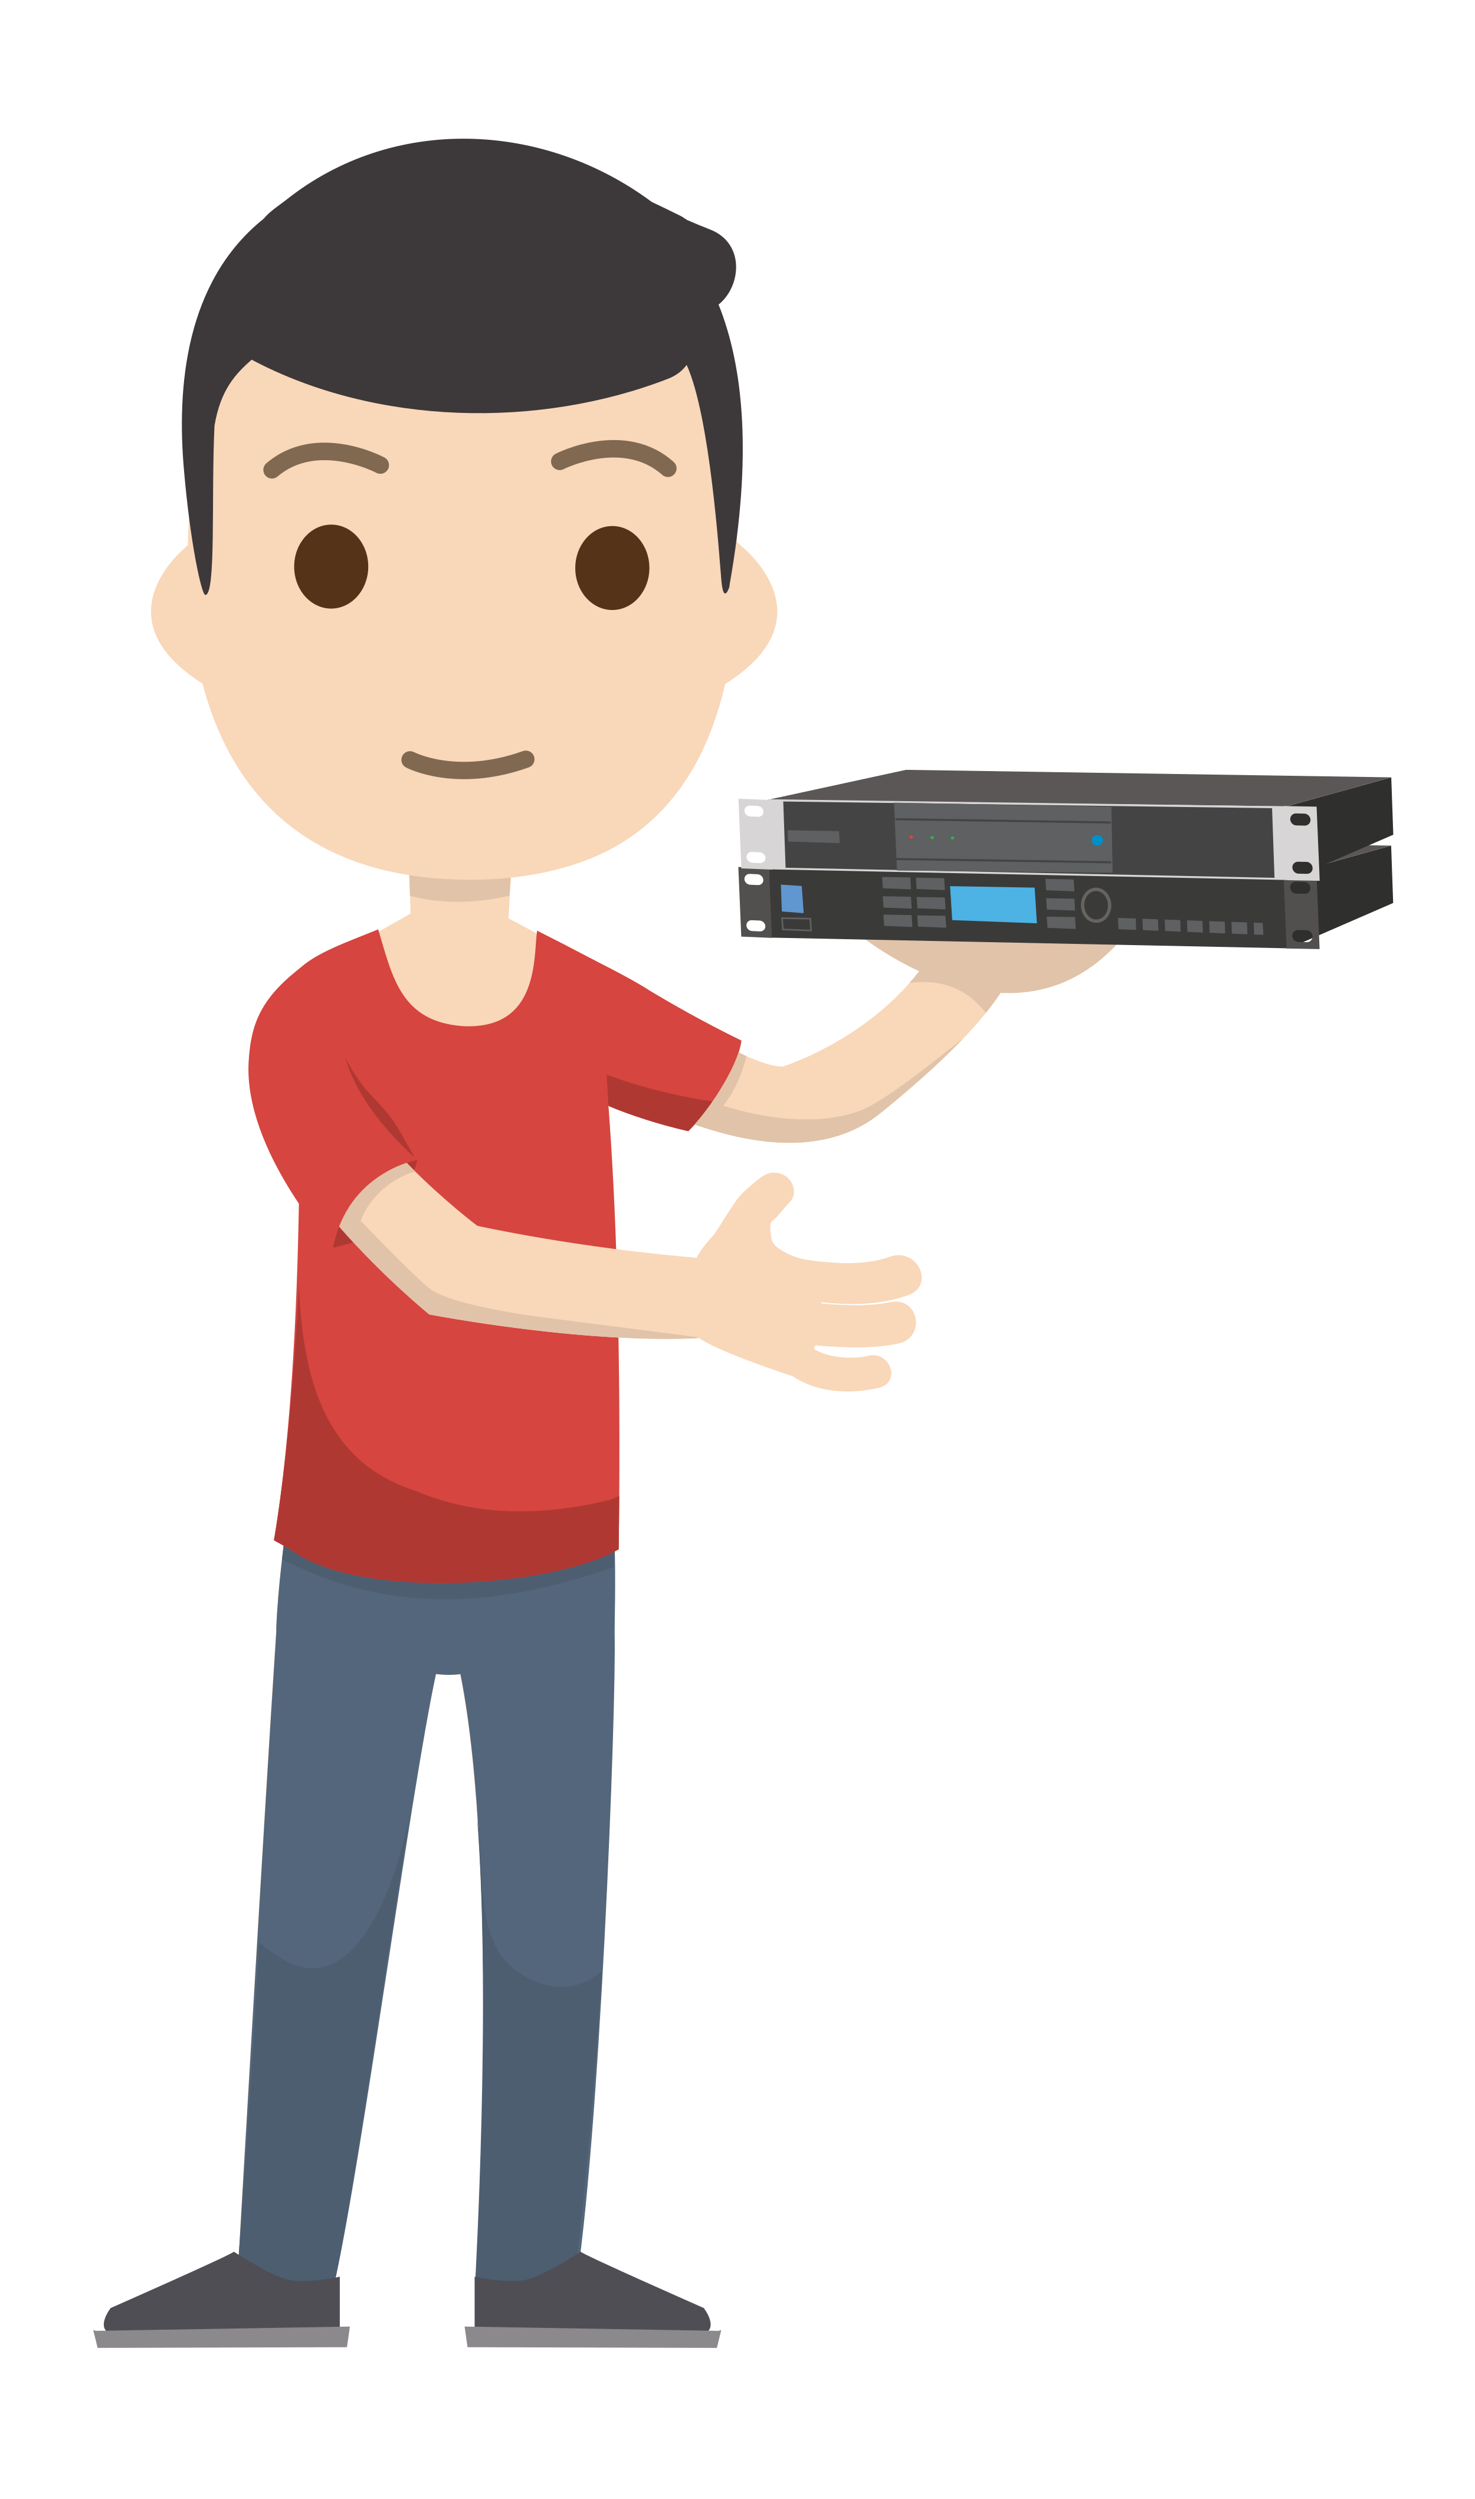
                            <svg version="1.1" id="Standing" xmlns="http://www.w3.org/2000/svg" xmlns:xlink="http://www.w3.org/1999/xlink" x="0px" y="0px" width="175px" height="296.512px" viewBox="0 0 175 296.512" enable-background="new 0 0 175 296.512" xml:space="preserve" class="parent"><g id="mbo1" xmlns="http://www.w3.org/2000/svg">
    <path id="fillSkinColorBase_13_" fill="#F9D7B9" d="M71.078,114.694l-10.749-5.732l0.375-6.368l-12.177,0.375l0.188,5.432
        l-9.795,5.568c-0.001,0-3.985,19.562,14.432,19.562C71.251,133.524,71.354,128.457,71.078,114.694z" data-fill="skin-color_base"></path>
    <path id="fillSkinColorShade" fill="#E1C3A9" d="M60.438,106.279l0.271-3.688l-12.182,0.293l0.117,3.415
        C52.671,107.325,56.587,107.166,60.438,106.279z" data-fill="skin-color_shade"></path>
    <path id="fillSkinColorBase_11_" fill="#F9D7B9" d="M73.406,183.569c0.673-50.397-2.989-65.854-2.795-69.136
        c0,0-2.762-1.134-7.174-3.786c-0.44,3.063-0.651,11.655-9.828,11.185c-7.646-0.399-6.959-5.563-8.666-11.271
        c-3.631,1.502-8.746,4.377-9.721,5.082c0,0,2.012,41.14-2.357,67.015c0,0,2.38,0.614,2.361,0.666
        C43.508,189.158,65.675,188.024,73.406,183.569z" data-fill="skin-color_base"></path>
    <path id="fillSkinColorBase_10_" fill="#F9D7B9" d="M72.805,180.004c-0.207-5.17-0.479-8.48-0.479-9.521
        c-0.564,0.021-10.562,1.896-18.405,1.285l0,0c-0.021-0.002-0.062-0.004-0.071-0.006c-0.021,0-0.052-0.013-0.062-0.013l0,0
        c-8.187-0.463-17.312-0.946-17.981-1.063c-0.408,0.729-0.412,2-1.52,7.396c-0.565,5.021-1.31,9.93-1.517,15.307
        c1.689,3.563,9.966,4.416,12.895,4.521c3.604,0.141,5.812,0.979,8.271,0.803c2.521-0.146,4.69-0.658,8.067-0.787
        c2.653-0.104,9.521-1.459,10.894-4.672C73.012,188.141,73.012,184.486,72.805,180.004z" data-fill="skin-color_base"></path>
    <path id="fillSkinColorBase_9_" fill="#F9D7B9" d="M53.607,194.516l19.188-1.738c0.344,7.396-1.679,61.734-4.688,79.563
        c0,0-8.568,1.521-11.596-1.521C56.514,270.818,59.657,215.686,53.607,194.516z" data-fill="skin-color_base"></path>
    <path id="fillSkinColorBase_8_" fill="#F9D7B9" d="M32.917,191.156l19.833,3.354c-2.803,7.967-9.312,59.383-13.091,76.408
        c0,0-8.845,0.709-11.381-2.732C28.28,268.189,31.373,214.223,32.917,191.156z" data-fill="skin-color_base"></path>
    <path id="fillSkinColorBase_6_" fill="#F9D7B9" d="M69.936,127.211c0,0,21.994,14.998,34.52,4.894
        c7.229-5.834,13.101-11.644,15.235-16.021c1.395-2.565,2.229-4.648,2.312-6.043c0.036-0.646-5.405-4.021-7.438-5.189l-2.793,6.188
        c-6.019,11.592-18.938,15.521-18.938,15.521c-4.021-0.063-12.923-6.132-18.954-10.181c-2.396-1.609-4.602-2.532-5.607-3.188
        l-1.607,2.684C61.953,121.184,69.936,127.211,69.936,127.211z" data-fill="skin-color_base"></path>
    <path id="fillSkinColorShade_8_" fill="#E1C3A9" d="M82.41,133.427c7.074,2.5,15.732,3.743,22.01-1.322
        c3.766-3.038,7.154-6.063,9.846-8.894c-2.027,1.55-8.309,6.812-11.828,8.42c-7.25,3-17.042-0.581-17.042-0.581l-0.836-0.355
        c0,0-10.158-3.642-12.981-6.396c0.065,0.89,0.354,4.117,0.354,4.117S76.715,131.411,82.41,133.427z" data-fill="skin-color_shade"></path>
</g><g id="mhd1" xmlns="http://www.w3.org/2000/svg" class="avatar-head">
    <g display="inline">
        <path id="fillSkinColorBase" fill="#F9D7B9" d="M85.729,50.321c1.736,9.146,2.48,18.685,0.916,27.813
            c-1.514,8.824-5.057,17.104-12.994,21.944c-5.176,3.146-11.896,4.342-17.912,4.312c-44.507-0.122-31.784-54.396-31.784-54.396
            s3.088-21.571,31.784-22.02c12.229-0.184,26.062,4.604,29.057,17.827C85.126,47.303,85.441,48.807,85.729,50.321z" data-fill="skin-color_base"></path>
        <path id="fillSkinColorBase_1_" fill="#F9D7B9" d="M87.958,64.801c-0.198-0.181-0.42-0.411-0.649-0.665
            c0.028,5.719-0.617,11.534-1.646,17.253C98.926,73.358,87.958,64.801,87.958,64.801z" data-fill="skin-color_base"></path>
        <path id="fillSkinColorBase_2_" fill="#F9D7B9" d="M22.176,64.801c0.199-0.181,0.42-0.411,0.65-0.665
            c-0.029,5.719,0.618,11.534,1.654,17.253C11.208,73.358,22.176,64.801,22.176,64.801z" data-fill="skin-color_base"></path>
    </g>
</g><g id="mlo1" xmlns="http://www.w3.org/2000/svg" class="avatar-clothes-lower">
    <path id="fillClothesLowerColorBase_1_" fill="#54667B" d="M72.805,180.004c-0.207-5.17-0.479-8.48-0.479-9.521
        c-0.564,0.021-10.562,1.896-18.405,1.285c-0.021-0.002-0.062-0.004-0.071-0.006c-0.021,0-0.052-0.013-0.062-0.013
        c-8.187-0.463-17.312-0.946-17.981-1.063c-0.408,0.729-0.412,2-1.52,7.396c-0.565,5.021-1.31,9.93-1.517,15.307
        c0.006,0.021,0.017,0.021,0.024,0.039c-1.586,24.146-4.488,74.771-4.489,74.771c2.537,3.438,11.38,2.729,11.38,2.729
        c3.354-15.146,8.89-57.521,12.041-72.295c0.731,0.085,1.467,0.13,2.215,0.076c0.229-0.021,0.455-0.033,0.687-0.063
        c4.692,23.418,1.922,72.166,1.922,72.166c3.021,3.021,11.604,1.521,11.604,1.521c2.953-17.438,4.994-69.44,4.768-78.652
        c0.021-0.028-0.018-0.393,0.003-0.428C73.012,188.141,73.012,184.486,72.805,180.004z" data-fill="clothes-lower-color_base"></path>
    <path id="fillClothesLowerColorShade" fill="#4D5E71" d="M72.85,185.922c-0.007-2.191,0.063-3.598-0.045-5.918
        c-0.207-5.17-0.479-8.48-0.479-9.521c-0.564,0.021-10.562,1.896-18.405,1.285l0,0c-0.021-0.002-0.062-0.004-0.071-0.006
        c-0.021,0-0.052-0.013-0.062-0.013l0,0c-8.187-0.463-17.312-0.946-17.981-1.063c-0.408,0.729-0.412,2-1.52,7.396
        c-0.261,2.312-0.558,4.604-0.824,6.938C45.377,191.119,57.732,191.25,72.85,185.922z M72.85,185.922
        c-0.007-2.191,0.063-3.598-0.045-5.918c-0.207-5.17-0.479-8.48-0.479-9.521c-0.564,0.021-10.562,1.896-18.405,1.285l0,0
        c-0.021-0.002-0.062-0.004-0.071-0.006c-0.021,0-0.052-0.013-0.062-0.013l0,0c-8.187-0.463-17.312-0.946-17.981-1.063
        c-0.408,0.729-0.412,2-1.52,7.396c-0.261,2.312-0.558,4.604-0.824,6.938C45.377,191.119,57.732,191.25,72.85,185.922z
         M63.148,234.941c-7.248-3.229-5.42-11.629-6.521-18.959c1.664,21.418-0.254,54.851-0.254,54.851
        c3.023,3.021,11.46,1.502,11.46,1.502c1.172-6.903,2.92-27.024,3.551-38.39C69.081,235.799,66.374,236.408,63.148,234.941z
         M34.434,232.941c-1.29-0.646-2.529-1.479-3.707-2.479c-0.838,16.729-2.447,37.728-2.447,37.728
        c2.537,3.438,11.381,2.729,11.381,2.729c2.36-10.646,6.38-39.938,9.021-55.938C46.791,224.695,42.042,236.323,34.434,232.941z" data-fill="clothes-lower-color_shade"></path>
</g><g id="mup1" xmlns="http://www.w3.org/2000/svg" class="avatar-clothes-upper">
    <path id="fillClothesUpperColorBase_16_" fill="#D6453F" d="M73.404,183.83c0.673-50.404-2.981-66.544-2.788-69.827
        c0,0-2.272-1.247-6.892-3.577c-0.44,3.063,0.323,11.81-8.854,11.33c-7.297-0.565-8.293-5.771-10-11.484
        c-3.631,1.502-7.578,2.797-9.625,4.938c0,0,1.624,41.68-2.745,67.555c0,0,2.267,1.245,2.249,1.297
        C43.036,189.9,65.673,188.285,73.404,183.83z" data-fill="clothes-upper-color_base"></path>
    <path id="fillClothesUpperColorShade_9_" fill="#B03833" d="M72.434,177.941c-8,2-16,2-23-1
        c-11.037-3.438-13.508-13.562-13.979-24.424c-0.542,10.459-1.448,21.354-2.95,30.246c0,0,2.267,1.232,2.249,1.297
        c8.282,5.84,30.92,4.229,38.65-0.229c0.029-2.188,0.05-4.271,0.062-6.324C73.122,177.652,72.779,177.803,72.434,177.941z" data-fill="clothes-upper-color_shade"></path>
    <path id="fillClothesUpperColorShade_10_" fill="#B03833" d="M49.014,137.334c0.027-0.063,0.11-0.134,0.07-0.203
        c-1.896-3.25-2.083-4.125-5-7.125c-1.529-1.573-2.688-3.589-3.449-5.155C41.326,127.825,43.395,132.183,49.014,137.334z" data-fill="clothes-upper-color_shade"></path>
    <path id="fillClothesUpperColorBase_15_" fill="#D6453F" d="M72.223,131.237c2.391,1.015,5.865,2.165,9.452,2.984
        c2.273-2.238,5.863-7.402,6.294-10.749c-4.63-2.27-7.923-4.169-10.798-5.872c-2.235-1.507-7.827-4.25-7.827-4.25l-5.511,8.156
        l3.667,9l4.688,0.683" data-fill="clothes-upper-color_base"></path>
    <path id="fillClothesUpperColorShade_23_" fill="#B03833" d="M72.188,131.189c0.066,0.042,0.129,0.083,0.197,0.126
        c2.381,0.989,5.764,2.107,9.258,2.905c0.857-0.844,1.9-2.103,2.896-3.524c-3.812-0.55-8.33-1.611-12.562-3.178L72.188,131.189z" data-fill="clothes-upper-color_shade"></path>
    <path id="fillSkinColorShade_6_" fill="#E1C3A9" d="M88.578,125.319c-0.406-0.154-0.521-0.258-0.953-0.445
        c-0.961,2.854-3.357,6.479-5.234,8.562c0.297,0.104,0.614,0.175,0.916,0.273C86.17,131.323,87.607,128.998,88.578,125.319z" data-fill="skin-color_shade"></path>
    <path id="fillClothesUpperColorShade_31_" fill="#B03833" d="M39.484,148.069l2.445-0.643c-0.562-0.607-1.131-1.238-1.693-1.888
        C39.934,146.312,39.668,147.14,39.484,148.069z" data-fill="clothes-upper-color_shade"></path>
    <path id="fillClothesUpperColorShade_14_" fill="#B03833" d="M49.154,138.884l0.361-1.253c0,0-0.494,0.086-1.264,0.343
        C48.557,138.284,48.855,138.587,49.154,138.884z" data-fill="clothes-upper-color_shade"></path>
    <path id="fillSkinColorBase_20_" fill="#F9D7B9" d="M93.014,148.524c-0.396-0.244-0.836-0.479-1.139-0.838
        c-0.354-0.417-0.395-0.883-0.434-1.396c-0.021-0.32-0.168-1.135,0.145-1.382c0.826-0.647,1.419-1.572,2.148-2.319
        c0.865-0.877,0.433-2.406-0.526-3.039c-0.496-0.336-1.13-0.469-1.742-0.382c-0.87,0.13-1.647,0.896-2.288,1.426
        c-0.714,0.586-1.382,1.229-1.906,1.973c-0.847,1.204-1.592,2.479-2.396,3.703c-0.122,0.188-1.827,1.979-2.235,3.026
        c-0.013,0.026-0.021,0.056-0.031,0.079c-0.014,0.044-0.35,1.01-0.477,1.461c-0.094,0.291-0.13,2.5-0.188,2.8
        c-0.334,1.56-0.396,2.973,0.304,4.445c0.646,1.366,7.597,3.812,12.044,5.312c0.375-0.396,0.66-0.688,0.885-0.932
        c0.469-0.59,0.854-1.206,1.17-1.829c0.008-0.033,0.021-0.056,0.035-0.093c0.399-1.029,0.657-1.694,0.823-2.361
        c0.087-0.39,0.144-0.771,0.19-1.161c0.013-0.103,0.016-0.215,0.021-0.316c0.017-0.139,0.013-0.246,0.021-0.372
        c0.021-0.355,0.021-0.771,0.021-1.229c-0.074-2.162-0.615-4.136-1.129-5.521C95.148,149.413,94.014,149.126,93.014,148.524z" data-fill="skin-color_base"></path>
    <path id="fillSkinColorBase_17_" fill="#F9D7B9" d="M105.585,149.119c-0.771,0.271-1.575,0.47-2.394,0.584
        c-1.521,0.213-3.072,0.222-4.604,0.097c-0.752-0.056-1.521-0.119-2.272-0.227c-2.271,0.134-4.233,4.176,1.125,4.939
        c3.438,0.396,7.125,0.327,10.318-0.839C111.012,152.515,108.813,147.949,105.585,149.119z" data-fill="skin-color_base"></path>
    <path id="fillSkinColorBase_12_" fill="#F9D7B9" d="M96.004,154.554c3.219,0.252,6.446,0.593,9.65-0.049
        c3.402-0.691,4.254,4.245,0.867,4.93c-3.646,0.735-7.396,0.4-11.039,0.105C92.018,159.27,92.557,154.28,96.004,154.554z
         M93.549,162.938c3.038,2.324,7.168,2.575,10.729,1.729c2.688-0.646,1.354-4.437-1.312-3.788c-1.913,0.46-4.858,0.224-6.502-0.882
        c-0.946-0.64-2.174-0.739-3.028,0.131C92.703,160.858,92.645,162.247,93.549,162.938z" data-fill="skin-color_base"></path>
    <path id="fillSkinColorBase_7_" fill="#F9D7B9" d="M83.3,149.295c-14.877-1.199-26.673-3.847-26.673-3.847
        s-15.544-11.692-16.855-21.02c-0.092-1.188-1.896-5.304-4.688-7.137c-0.619-0.635-1.374-0.316-1.374-0.316s-3.75,3.771-3.375,9.313
        c0.317,13.295,20.604,29.676,20.604,29.676s19.486,3.795,33.617,2.711C90.951,158.191,89.729,149.814,83.3,149.295z" data-fill="skin-color_base"></path>
    <path id="fillSkinColorShade_14_" fill="#E1C3A9" d="M40.238,145.537c5.275,6.057,10.687,10.43,10.687,10.43
        s17.771,3.458,31.677,2.825l0.219-0.119l-17.5-2.25c0,0-11.668-1.334-14.418-3.584c-2.117-1.734-7.295-7.118-9.562-9.501
        c0,0-8.027-9.271-10.777-19.707c-0.25,0.729-1.125,4.75,2.562,11.875c2.797,5.047,5.312,7.812,5.312,7.812L40.238,145.537z" data-fill="skin-color_shade"></path>
    <path id="fillSkinColorShade_19_" fill="#E1C3A9" d="M49.266,139.012c-0.344-0.338-0.688-0.683-1.033-1.038
        c-2.049,0.688-6.059,2.646-7.984,7.564c0.695,0.801,1.396,1.563,2.088,2.307C42.098,143.665,45.617,139.988,49.266,139.012z" data-fill="skin-color_shade"></path>
    <path id="fillClothesUpperColorBase_2_" fill="#D6453F" d="M49.5,137.631c0,0-8.209,1.395-10,10.438
        c0,0-10.592-11.555-10.001-22.062c0.251-4.458,1.4-7.548,6.267-11.267c3.834,1.667,4.904,5.862,4.904,5.862
        S38.438,127.673,49.5,137.631z" data-fill="clothes-upper-color_base"></path>
</g><g id="msh1_x5F_tl" xmlns="http://www.w3.org/2000/svg" class="avatar-shoes">
    <path id="fillShoesColorBase_10_" display="inline" fill="#4F4E55" d="M68.896,267.172c0,0.248,14.604,6.688,14.604,6.688
        s2.229,2.854-0.688,3.229l-26.5-0.521v-6.428c0,0,4.062,0.908,6.312,0.313C64.887,269.82,68.896,267.172,68.896,267.172z" data-fill="shoes-color_base" class="tl"></path>
    <polyline id="fillShoesColorTint_2_" display="inline" fill="#8C898D" points="85.225,276.566 55.122,276.059 55.469,278.508 
        85.053,278.592 85.57,276.482    " data-fill="shoes-color_tint" class="tl"></polyline>
    <path id="fillShoesColorBase_11_" display="inline" fill="#4F4E55" d="M27.739,267.172c0,0.248-14.609,6.688-14.609,6.688
        s-2.232,2.854,0.682,3.229l26.502-0.521v-6.426c0,0-4.067,0.916-6.316,0.313C31.748,269.82,27.739,267.172,27.739,267.172z" data-fill="shoes-color_base" class="tl"></path>
    <polyline id="fillShoesColorTint_7_" display="inline" fill="#8C898D" points="11.409,276.566 41.512,276.059 41.166,278.508 
        11.581,278.592 11.063,276.482   " data-fill="shoes-color_tint" class="tl"></polyline>
</g><g id="mey1" xmlns="http://www.w3.org/2000/svg" class="avatar-eyes">
    <path fill="#543318" d="M77.046,67.402c-0.004,2.751-1.978,4.979-4.405,4.979c-2.425-0.003-4.393-2.236-4.388-4.988
        c0.005-2.751,1.979-4.978,4.404-4.975C75.085,62.418,77.05,64.651,77.046,67.402z" data-fill="#543318"></path>
    <path fill="#543318" d="M43.693,67.233c-0.004,2.751-1.979,4.979-4.405,4.979c-2.425-0.003-4.393-2.236-4.387-4.988
        c0.004-2.751,1.979-4.978,4.402-4.975C41.732,62.249,43.697,64.482,43.693,67.233z" data-fill="#543318"></path>
</g><g id="mmo1" xmlns="http://www.w3.org/2000/svg" class="avatar-mouth">
    
        <path display="inline" fill="none" stroke="#816951" stroke-width="2.055" stroke-linecap="round" stroke-linejoin="round" stroke-miterlimit="10" d="
        M48.65,90.158c0,0,5.476,2.896,13.736-0.07" data-stroke="#816951"></path>
</g><g id="meb1" xmlns="http://www.w3.org/2000/svg" class="avatar-eyebrows">
    <path id="fillEyebrowColorBase_2_" display="inline" fill="#816951" d="M32.271,56.782c-0.291,0-0.58-0.122-0.783-0.36
        c-0.369-0.432-0.317-1.08,0.115-1.449c5.831-4.979,13.678-0.863,14.01-0.686c0.5,0.268,0.688,0.89,0.42,1.39
        c-0.268,0.5-0.889,0.689-1.389,0.422c-0.07-0.037-6.951-3.626-11.708,0.438C32.743,56.701,32.506,56.782,32.271,56.782z" data-fill="eyebrow-color_base"></path>
    <path id="fillEyebrowColorBase_3_" display="inline" fill="#816951" d="M79.247,56.6c-0.243,0-0.487-0.085-0.685-0.26
        c-4.688-4.168-11.623-0.708-11.692-0.671c-0.507,0.258-1.125,0.058-1.384-0.448c-0.258-0.506-0.057-1.125,0.447-1.383
        c0.336-0.171,8.269-4.127,13.983,0.966c0.437,0.377,0.474,1.027,0.097,1.451C79.812,56.483,79.529,56.6,79.247,56.6z" data-fill="eyebrow-color_base"></path>
</g><g id="mhf1" xmlns="http://www.w3.org/2000/svg" class="avatar-hair-front">
    <path id="fillHairColorBase_5_" fill="#3D383A" d="M31.28,25.957c0.773-0.938,1.933-1.651,2.646-2.217
        c12.733-10.146,30.553-9.333,43.389,0.215c1.172,0.551,2.33,1.122,3.479,1.688c0.271,0.146,0.479,0.313,0.718,0.457
        c0.896,0.396,1.812,0.771,2.771,1.146c4.146,1.646,3.659,6.75,0.971,8.892c2.979,7.42,3.988,18,1.341,33.054l-0.062,0.454
        c0,0-0.688,2.193-0.949-0.798c-0.244-2.717-1.312-19.387-4.115-25.548c-0.497,0.672-1.2,1.255-2.217,1.646
        c-15.324,5.943-34.646,5.568-49.398-2.269c-1.846,1.649-3.674,3.479-4.406,7.838c-0.402,8.369,0.215,20.032-1.082,20.08
        c-0.467,0.021-1.818-6.389-2.529-14.719C20.946,45.968,21.971,33.408,31.28,25.957z" data-fill="hair-color_base"></path>
</g><g id="mdev1" xmlns="http://www.w3.org/2000/svg" class="avatar-device">
    <g>
        <path id="fillSkinColorShade_23_" fill="#E1C3A9" d="M116.966,120.186c1.179-1.463,2.11-2.844,2.726-4.102
            c1.396-2.565,2.229-4.648,2.313-6.043c0.036-0.646-5.404-4.021-7.438-5.189l-2.793,6.188c-1.101,2.107-2.434,3.956-3.862,5.581
            C112.162,116.101,114.982,117.644,116.966,120.186z" data-fill="skin-color_shade"></path>
        <path id="fillSkinColorShade_4_" fill="#E1C3A9" d="M101.62,110.658c0,0,19.459,16.396,32.375-0.368L101.62,110.658z" data-fill="skin-color_shade"></path>
        <g>
            <polygon fill="#2F2F2D" points="152.604,103.781 152.909,112.525 165.291,107.144 165.051,100.338             " data-fill="#2F2F2D"></polygon>
            <polygon fill="#5A5756" points="152.604,103.781 90.938,103.035 107.475,99.445 165.051,100.338           " data-fill="#5A5756"></polygon>
            <polygon fill="#3A3A39" points="152.909,112.525 91.496,111.257 91.202,102.938 152.604,103.781           " data-fill="#3A3A39"></polygon>
            <polygon fill="#4DB2E4" points="123.021,109.556 112.975,109.179 112.718,105.147 122.756,105.323             " data-fill="#4DB2E4"></polygon>
            <polygon fill="#6197D0" points="95.352,108.353 92.764,108.153 92.648,104.969 95.124,105.127             " data-fill="#6197D0"></polygon>
            <polygon fill="#5E6062" points="127.471,105.759 124.122,105.635 124.035,104.29 127.383,104.349          " data-fill="#5E6062"></polygon>
            <polygon fill="#5E6062" points="127.55,108.05 124.203,107.924 124.115,106.58 127.463,106.639            " data-fill="#5E6062"></polygon>
            <polygon fill="#5E6062" points="127.629,110.224 124.279,110.098 124.193,108.755 127.541,108.813             " data-fill="#5E6062"></polygon>
            <polygon fill="#5E6062" points="149.895,110.93 132.712,110.26 132.627,108.916 149.807,109.52            " data-fill="#5E6062"></polygon>
            <polygon fill="#5E6062" points="112.105,105.615 108.755,105.488 108.672,104.144 112.018,104.202             " data-fill="#5E6062"></polygon>
            <polygon fill="#5E6062" points="112.186,107.903 108.84,107.777 108.752,106.433 112.098,106.492          " data-fill="#5E6062"></polygon>
            <polygon fill="#5E6062" points="112.264,110.078 108.914,109.952 108.827,108.609 112.173,108.668             " data-fill="#5E6062"></polygon>
            <polygon fill="#5E6062" points="108.091,105.525 104.741,105.4 104.657,104.055 108.003,104.115           " data-fill="#5E6062"></polygon>
            <polygon fill="#5E6062" points="108.171,107.815 104.822,107.69 104.734,106.344 108.082,106.405          " data-fill="#5E6062"></polygon>
            <polygon fill="#5E6062" points="108.248,109.99 104.898,109.865 104.813,108.52 108.159,108.58            " data-fill="#5E6062"></polygon>
            <polygon fill="none" stroke="#5E6062" stroke-width="0.199" stroke-miterlimit="10" points="96.227,110.413 92.878,110.288 
                92.792,108.943 96.139,109.004           " data-stroke="#5E6062"></polygon>
            <path fill="#52504F" d="M91.586,111.289l-3.638-0.155l-0.351-8.266l3.644,0.147L91.586,111.289z M90.564,104.405
                c-0.019-0.354-0.32-0.648-0.688-0.672l-0.917-0.04c-0.363-0.015-0.646,0.267-0.639,0.616l0,0
                c0.015,0.354,0.322,0.656,0.688,0.671l0.922,0.038C90.294,105.034,90.579,104.76,90.564,104.405L90.564,104.405z M90.805,109.899
                c-0.013-0.354-0.322-0.648-0.687-0.672l-0.925-0.038c-0.364-0.016-0.646,0.266-0.635,0.616l0,0
                c0.012,0.354,0.313,0.656,0.688,0.67l0.913,0.038C90.534,110.528,90.818,110.252,90.805,109.899L90.805,109.899z" data-fill="#52504F"></path>
            <path fill="#52504F" d="M156.563,112.616l-3.914-0.074l-0.365-8.8l3.919,0.063L156.563,112.616z M155.471,105.365
                c-0.016-0.396-0.345-0.724-0.738-0.729l-0.979-0.019c-0.396-0.013-0.695,0.305-0.688,0.691l0,0
                c0.02,0.396,0.351,0.723,0.735,0.729l0.985,0.018C155.18,106.071,155.486,105.758,155.471,105.365L155.471,105.365z
                 M155.723,111.097c-0.017-0.394-0.346-0.716-0.736-0.726L154,110.354c-0.393-0.01-0.697,0.309-0.684,0.694l0,0
                c0.018,0.392,0.347,0.719,0.74,0.725l0.979,0.021C155.432,111.803,155.736,111.49,155.723,111.097L155.723,111.097z" data-fill="#52504F"></path>
            
                <line fill="none" stroke="#3A3A39" stroke-width="0.797" stroke-miterlimit="10" x1="135.091" y1="107.297" x2="135.221" y2="110.959" data-stroke="#3A3A39"></line>
            
                <line fill="none" stroke="#3A3A39" stroke-width="0.797" stroke-miterlimit="10" x1="137.725" y1="107.203" x2="137.852" y2="110.866" data-stroke="#3A3A39"></line>
            
                <line fill="none" stroke="#3A3A39" stroke-width="0.797" stroke-miterlimit="10" x1="140.355" y1="107.111" x2="140.484" y2="110.774" data-stroke="#3A3A39"></line>
            
                <line fill="none" stroke="#3A3A39" stroke-width="0.797" stroke-miterlimit="10" x1="142.988" y1="107.019" x2="143.148" y2="111.597" data-stroke="#3A3A39"></line>
            
                <line fill="none" stroke="#3A3A39" stroke-width="0.797" stroke-miterlimit="10" x1="145.622" y1="106.926" x2="145.783" y2="111.505" data-stroke="#3A3A39"></line>
            
                <line fill="none" stroke="#3A3A39" stroke-width="0.797" stroke-miterlimit="10" x1="148.255" y1="106.834" x2="148.417" y2="111.412" data-stroke="#3A3A39"></line>
            
                <ellipse transform="matrix(0.999 -0.034 0.034 0.999 -3.617 4.539)" fill="none" stroke="#666361" stroke-width="0.399" stroke-miterlimit="10" cx="130.145" cy="107.408" rx="1.604" ry="1.888" data-stroke="#666361"></ellipse>
        </g>
    </g>
    <g>
        <g>
            <path fill="#FBD9BB" d="M125.294,102.772C125.32,103.161,125.795,102.53,125.294,102.772L125.294,102.772z" data-fill="#FBD9BB"></path>
        </g>
        <g>
            <polygon fill="#2F2F2D" points="152.613,95.68 152.924,104.423 165.305,99.042 165.064,92.237             " data-fill="#2F2F2D"></polygon>
            <polygon fill="#5A5756" points="152.613,95.68 90.952,94.934 107.486,91.345 165.064,92.237           " data-fill="#5A5756"></polygon>
            <polygon fill="#D7D5D5" points="152.924,104.423 91.51,103.156 91.217,94.838 152.613,95.68           " data-fill="#D7D5D5"></polygon>
            <polygon fill="#454445" points="151.213,104.158 93.205,102.961 92.928,95.102 150.923,95.899             " data-fill="#454445"></polygon>
            <polygon fill="#5E6062" points="132.008,103.558 106.423,103.295 106.072,95.242 131.859,95.73            " data-fill="#5E6062"></polygon>
            <polygon fill="#5E6062" points="99.635,100.042 93.523,99.857 93.438,98.512 99.547,98.63             " data-fill="#5E6062"></polygon>
            <path fill="#D7D5D5" d="M91.602,103.188l-3.645-0.147l-0.344-8.271l3.638,0.155L91.602,103.188z M90.579,96.303
                c-0.013-0.354-0.32-0.655-0.687-0.67l-0.93-0.04c-0.359-0.016-0.646,0.259-0.641,0.615l0,0c0.015,0.354,0.318,0.648,0.689,0.671
                l0.916,0.04C90.309,96.935,90.596,96.659,90.579,96.303L90.579,96.303z M90.818,101.798c-0.014-0.356-0.321-0.656-0.688-0.671
                l-0.917-0.04c-0.372-0.021-0.648,0.26-0.646,0.616l0,0c0.019,0.354,0.326,0.649,0.69,0.67l0.914,0.039
                C90.548,102.427,90.833,102.152,90.818,101.798L90.818,101.798z" data-fill="#D7D5D5"></path>
            <path fill="#D7D5D5" d="M156.575,104.515l-3.916-0.073l-0.361-8.801l3.911,0.073L156.575,104.515z M155.482,97.265
                c-0.02-0.394-0.344-0.717-0.736-0.725l-0.984-0.021c-0.393-0.007-0.697,0.313-0.683,0.698l0,0
                c0.015,0.394,0.345,0.719,0.735,0.726l0.98,0.021C155.193,97.97,155.499,97.657,155.482,97.265L155.482,97.265z M155.734,102.996
                c-0.014-0.396-0.344-0.724-0.735-0.729l-0.985-0.019c-0.395-0.007-0.699,0.305-0.683,0.689l0,0
                c0.017,0.396,0.345,0.725,0.735,0.729l0.979,0.019C155.443,103.702,155.753,103.387,155.734,102.996L155.734,102.996z" data-fill="#D7D5D5"></path>
        </g>
        
            <line fill="none" stroke="#454445" stroke-width="0.25" stroke-miterlimit="10" x1="106.245" y1="97.204" x2="131.782" y2="97.59" data-stroke="#454445"></line>
        
            <line fill="none" stroke="#454445" stroke-width="0.25" stroke-miterlimit="10" x1="106.303" y1="101.927" x2="131.84" y2="102.315" data-stroke="#454445"></line>
        
            <ellipse transform="matrix(0.996 -0.089 0.089 0.996 -8.326 11.924)" fill="#0090C9" cx="130.165" cy="99.767" rx="0.656" ry="0.626" data-fill="#0090C9"></ellipse>
        
            <ellipse transform="matrix(0.997 -0.084 0.084 0.997 -7.946 9.411)" fill="#EE4031" cx="108.05" cy="99.29" rx="0.198" ry="0.184" data-fill="#EE4031"></ellipse>
        
            <ellipse transform="matrix(0.996 -0.087 0.087 0.996 -8.242 10.022)" fill="#33B34A" cx="110.635" cy="99.386" rx="0.196" ry="0.185" data-fill="#33B34A"></ellipse>
        
            <ellipse transform="matrix(0.996 -0.085 0.085 0.996 -8.038 9.957)" fill="#33B34A" cx="113.04" cy="99.473" rx="0.196" ry="0.185" data-fill="#33B34A"></ellipse>
    </g>
</g></svg>
                        